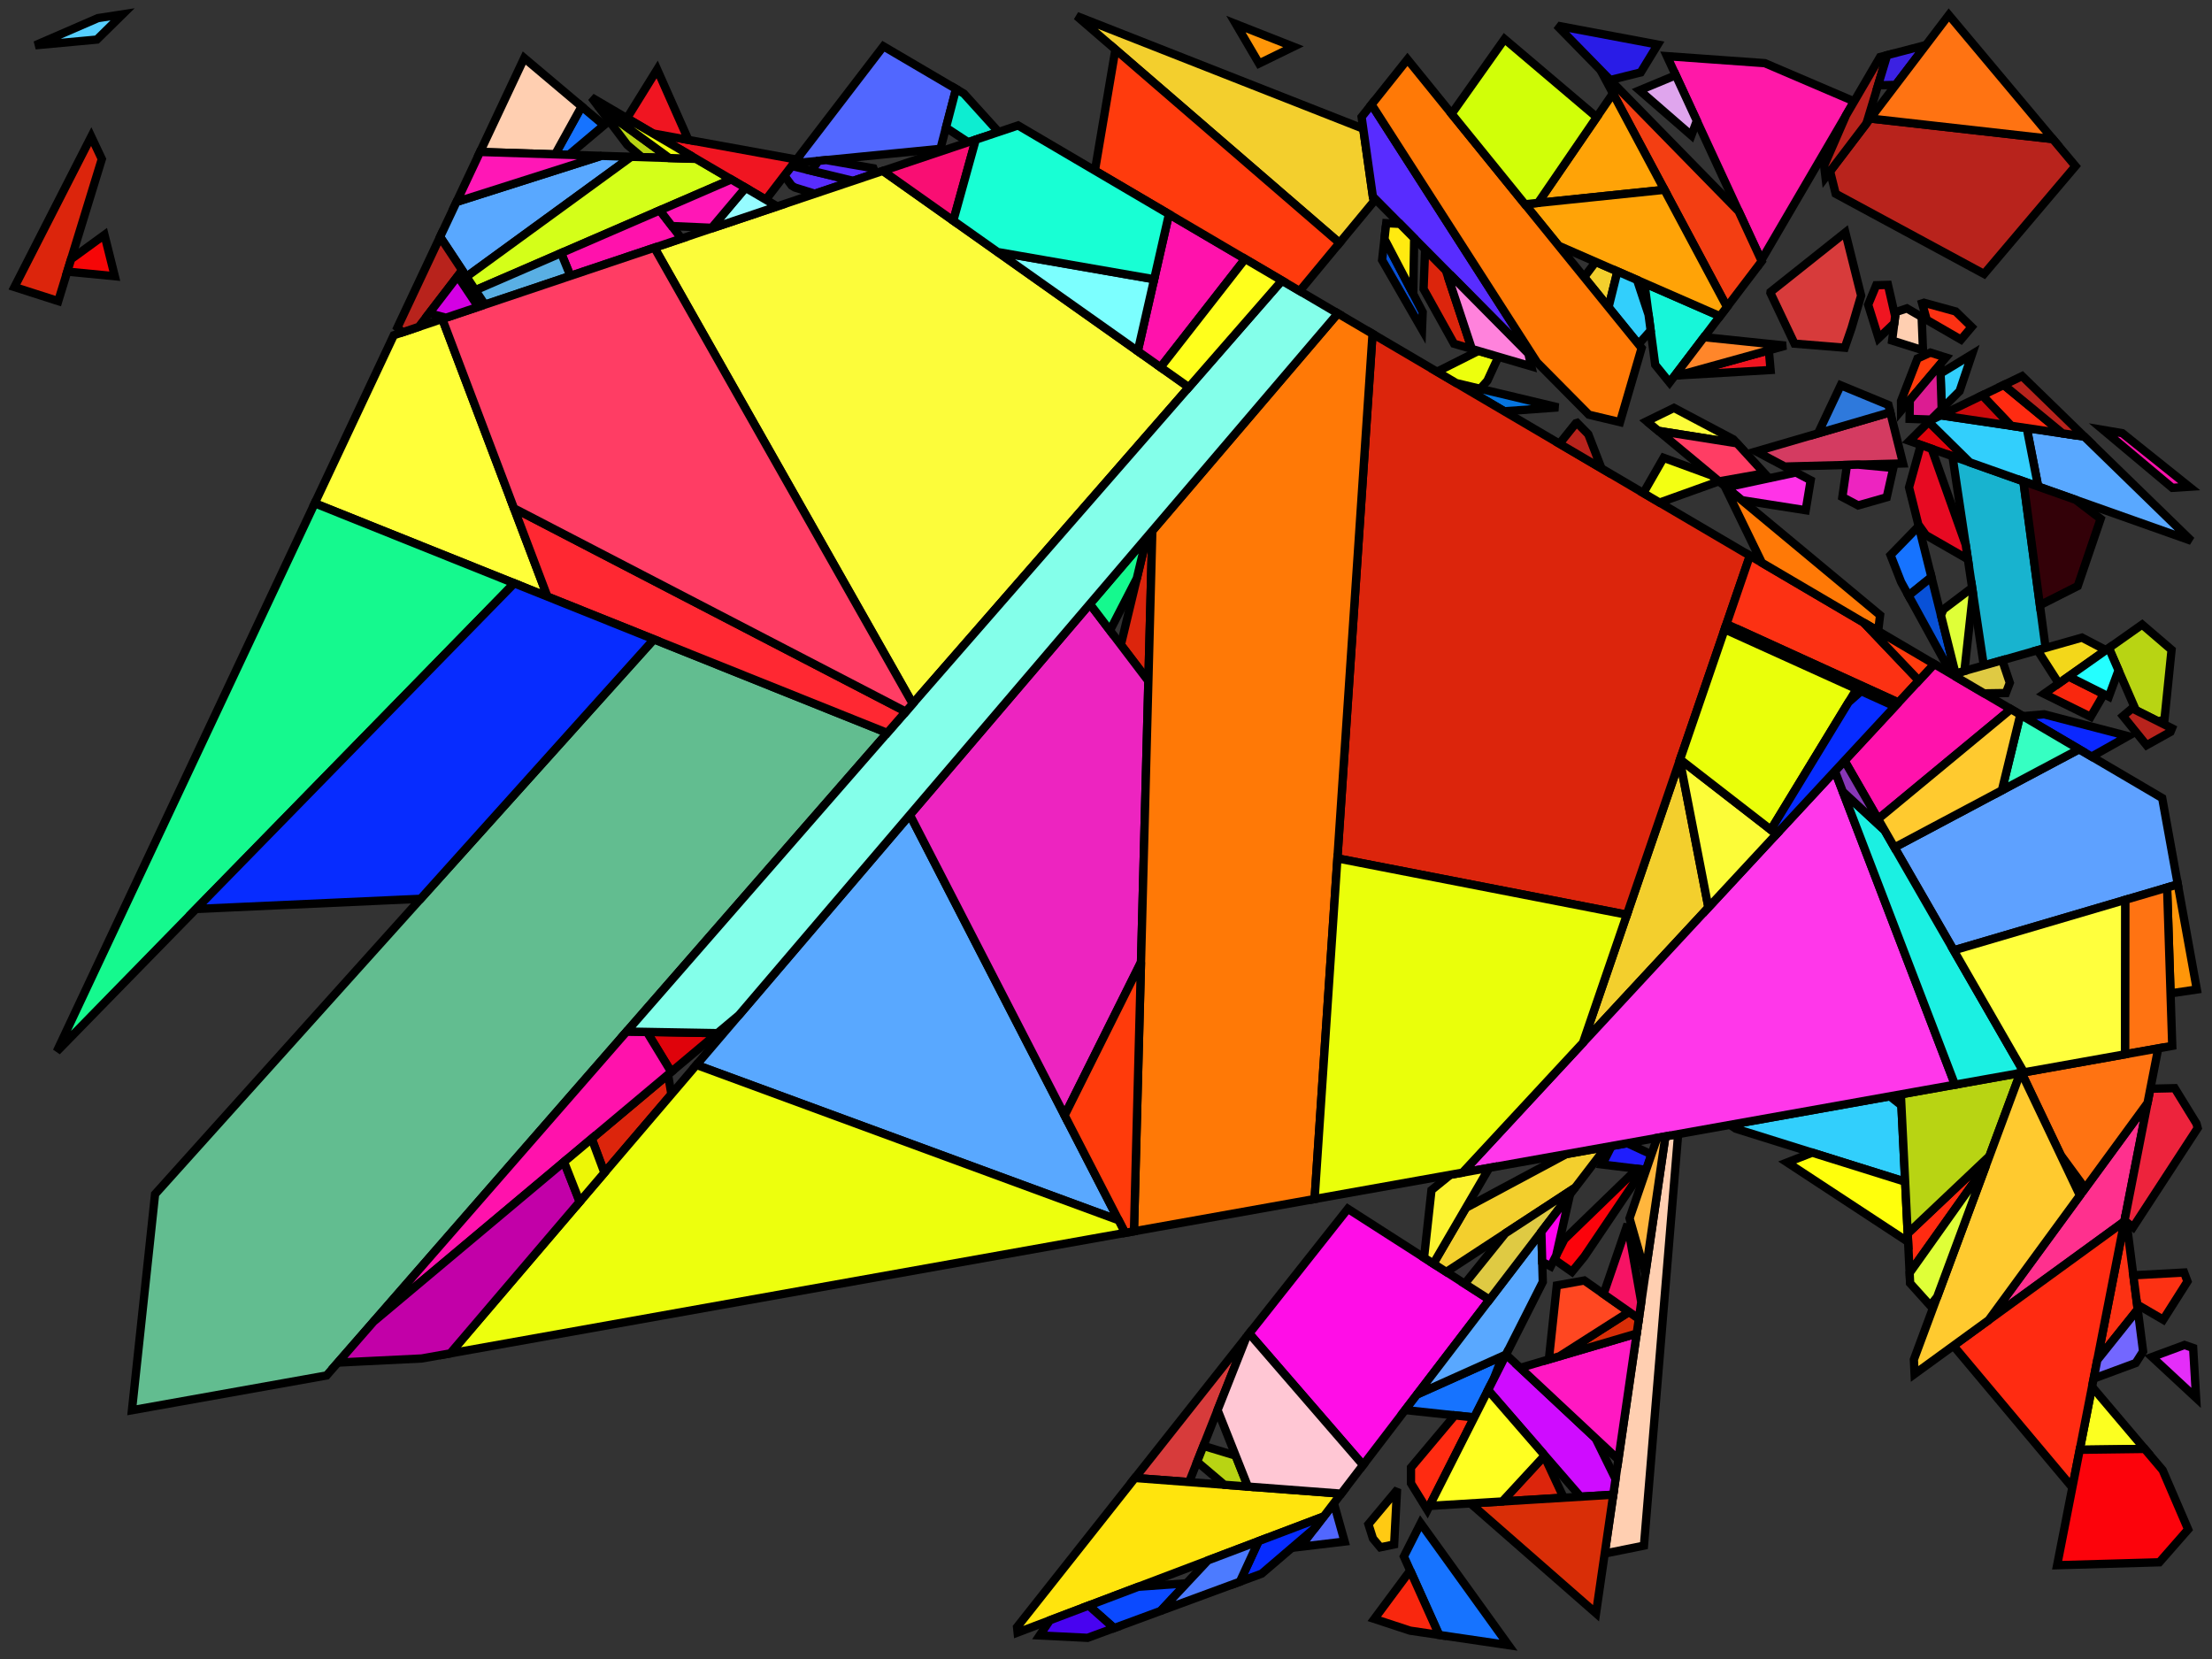 <?xml version="1.0" encoding="iso-8859-1" standalone="no"?>
<!DOCTYPE svg PUBLIC "-//W3C//DTD SVG 1.0//EN" "http://www.w3.org/TR/2001/REC-SVG-20010904/DTD/svg10.dtd">
<svg xmlns="http://www.w3.org/2000/svg" width="800" height="600">
<rect width="100%" height="100%" fill="#333333" stroke="none"/>
<path style="fill:rgb(0, 0, 0);fill-opacity:0.0;fill-rule:evenodd;stroke:rgb(0, 0, 0);stroke-width:0.0;" d="M 0, 600 L 800, 600 L 800, 0 L 0, 0 z "/>
<path style="fill:rgb(212, 59, 97);fill-opacity:1.0;fill-rule:evenodd;stroke:rgb(0, 0, 0);stroke-width:3.0;" d="M 688.266, 167.616 L 645.483, 168.737 L 635.148, 163.265 L 683.641, 149.101 z "/>
<path style="fill:rgb(31, 30, 252);fill-opacity:1.0;fill-rule:evenodd;stroke:rgb(0, 0, 0);stroke-width:3.0;" d="M 597.274, 417.505 L 595.352, 423.108 L 579.465, 421.153 L 582.85, 414.464 L 588.541, 413.448 z "/>
<path style="fill:rgb(255, 13, 231);fill-opacity:1.0;fill-rule:evenodd;stroke:rgb(0, 0, 0);stroke-width:3.0;" d="M 538.698, 470.04 L 492.98, 529.845 L 451.8, 482.275 L 487.465, 437.177 z "/>
<path style="fill:rgb(22, 115, 255);fill-opacity:1.0;fill-rule:evenodd;stroke:rgb(0, 0, 0);stroke-width:3.0;" d="M 545.558, 594.989 L 520.475, 591.295 L 507.733, 562.923 L 513.813, 550.906 z "/>
<path style="fill:rgb(22, 115, 255);fill-opacity:1.0;fill-rule:evenodd;stroke:rgb(0, 0, 0);stroke-width:3.0;" d="M 698.534, 208.722 L 690.252, 215.398 L 687.551, 210.472 L 683.741, 200.76 L 693.929, 190.286 z "/>
<path style="fill:rgb(22, 115, 255);fill-opacity:1.0;fill-rule:evenodd;stroke:rgb(0, 0, 0);stroke-width:3.0;" d="M 218.431, 45.301 L 205.739, 55.989 L 200.774, 55.83 L 210.361, 38.499 z "/>
<path style="fill:rgb(22, 115, 255);fill-opacity:1.0;fill-rule:evenodd;stroke:rgb(0, 0, 0);stroke-width:3.0;" d="M 540.278, 498.603 L 533.176, 512.639 L 508.179, 509.962 L 512.482, 504.333 L 543.419, 490.452 z "/>
<path style="fill:rgb(6, 117, 223);fill-opacity:1.0;fill-rule:evenodd;stroke:rgb(0, 0, 0);stroke-width:3.0;" d="M 563.553, 147.34 L 544.043, 148.747 L 529.381, 140.127 L 529.634, 139.247 z "/>
<path style="fill:rgb(223, 3, 11);fill-opacity:1.0;fill-rule:evenodd;stroke:rgb(0, 0, 0);stroke-width:3.0;" d="M 259.481, 373.65 L 242.765, 387.672 L 233.952, 373.203 z "/>
<path style="fill:rgb(223, 3, 11);fill-opacity:1.0;fill-rule:evenodd;stroke:rgb(0, 0, 0);stroke-width:3.0;" d="M 712.402, 167.208 L 690.581, 159.479 L 697.537, 152.563 z "/>
<path style="fill:rgb(81, 103, 255);fill-opacity:1.0;fill-rule:evenodd;stroke:rgb(0, 0, 0);stroke-width:3.0;" d="M 486.303, 557.522 L 470.378, 559.411 L 482.41, 543.671 z "/>
<path style="fill:rgb(81, 103, 255);fill-opacity:1.0;fill-rule:evenodd;stroke:rgb(0, 0, 0);stroke-width:3.0;" d="M 345.77, 32.182 L 340.122, 53.821 L 287.074, 59.049 L 319.499, 16.738 z "/>
<path style="fill:rgb(23, 246, 217);fill-opacity:1.0;fill-rule:evenodd;stroke:rgb(0, 0, 0);stroke-width:3.0;" d="M 622.044, 114.355 L 603.822, 138.333 L 598.626, 131.928 L 594.721, 102.416 z "/>
<path style="fill:rgb(249, 39, 14);fill-opacity:1.0;fill-rule:evenodd;stroke:rgb(0, 0, 0);stroke-width:3.0;" d="M 520.475, 591.295 L 509.981, 589.749 L 497.042, 585.496 L 509.126, 569.218 L 510.489, 569.06 z "/>
<path style="fill:rgb(249, 39, 14);fill-opacity:1.0;fill-rule:evenodd;stroke:rgb(0, 0, 0);stroke-width:3.0;" d="M 760.181, 250.694 L 760.052, 252.471 L 756.114, 259.234 L 739.254, 250.923 L 748.139, 244.651 z "/>
<path style="fill:rgb(89, 168, 255);fill-opacity:1.0;fill-rule:evenodd;stroke:rgb(0, 0, 0);stroke-width:3.0;" d="M 753.803, 157.898 L 792.54, 195.594 L 737.137, 175.97 L 732.998, 154.814 z "/>
<path style="fill:rgb(89, 168, 255);fill-opacity:1.0;fill-rule:evenodd;stroke:rgb(0, 0, 0);stroke-width:3.0;" d="M 404.563, 441.322 L 251.881, 385.139 L 329.067, 294.705 z "/>
<path style="fill:rgb(89, 168, 255);fill-opacity:1.0;fill-rule:evenodd;stroke:rgb(0, 0, 0);stroke-width:3.0;" d="M 228.281, 56.712 L 168.707, 100.089 L 159.163, 85.665 L 165.11, 73.026 L 217.472, 56.365 z "/>
<path style="fill:rgb(89, 168, 255);fill-opacity:1.0;fill-rule:evenodd;stroke:rgb(0, 0, 0);stroke-width:3.0;" d="M 557.97, 463.637 L 544.69, 489.882 L 512.482, 504.333 L 557.455, 445.504 z "/>
<path style="fill:rgb(243, 207, 45);fill-opacity:1.0;fill-rule:evenodd;stroke:rgb(0, 0, 0);stroke-width:3.0;" d="M 569.645, 429.557 L 523.073, 460.018 L 518.399, 457.019 L 530.174, 436.829 L 566.473, 417.388 L 580.92, 414.809 z "/>
<path style="fill:rgb(243, 207, 45);fill-opacity:1.0;fill-rule:evenodd;stroke:rgb(0, 0, 0);stroke-width:3.0;" d="M 617.871, 328.205 L 572.508, 377.115 L 607.536, 274.917 z "/>
<path style="fill:rgb(243, 207, 45);fill-opacity:1.0;fill-rule:evenodd;stroke:rgb(0, 0, 0);stroke-width:3.0;" d="M 584.966, 98.154 L 581.756, 111.131 L 572.922, 100.241 L 577.092, 94.714 z "/>
<path style="fill:rgb(243, 207, 45);fill-opacity:1.0;fill-rule:evenodd;stroke:rgb(0, 0, 0);stroke-width:3.0;" d="M 493.043, 46.557 L 496.781, 72.961 L 484.441, 87.863 L 389.379, 5.784 z "/>
<path style="fill:rgb(220, 37, 12);fill-opacity:1.0;fill-rule:evenodd;stroke:rgb(0, 0, 0);stroke-width:3.0;" d="M 242.815, 395.761 L 218.592, 424.141 L 213.993, 411.807 L 241.605, 388.645 z "/>
<path style="fill:rgb(220, 37, 12);fill-opacity:1.0;fill-rule:evenodd;stroke:rgb(0, 0, 0);stroke-width:3.0;" d="M 415.327, 246.299 L 405.378, 233.201 L 414.701, 194.374 L 416.752, 191.971 z "/>
<path style="fill:rgb(220, 37, 12);fill-opacity:1.0;fill-rule:evenodd;stroke:rgb(0, 0, 0);stroke-width:3.0;" d="M 565.527, 541.671 L 543.328, 543.025 L 558.498, 526.59 z "/>
<path style="fill:rgb(220, 37, 12);fill-opacity:1.0;fill-rule:evenodd;stroke:rgb(0, 0, 0);stroke-width:3.0;" d="M 522.89, 97.718 L 532.315, 126.204 L 525.862, 124.311 L 514.855, 104.532 L 515.413, 90.168 z "/>
<path style="fill:rgb(220, 37, 12);fill-opacity:1.0;fill-rule:evenodd;stroke:rgb(0, 0, 0);stroke-width:3.0;" d="M 632.879, 200.973 L 588.375, 330.823 L 483.689, 310.443 L 496.393, 120.734 z "/>
<path style="fill:rgb(220, 37, 12);fill-opacity:1.0;fill-rule:evenodd;stroke:rgb(0, 0, 0);stroke-width:3.0;" d="M 36.829, 57.516 L 21.063, 108.898 L 5.221, 103.815 L 32.997, 49.4 z "/>
<path style="fill:rgb(94, 161, 255);fill-opacity:1.0;fill-rule:evenodd;stroke:rgb(0, 0, 0);stroke-width:3.0;" d="M 781.985, 288.633 L 787.636, 319.859 L 706.586, 343.71 L 685.154, 306.49 L 751.951, 270.976 z "/>
<path style="fill:rgb(255, 207, 177);fill-opacity:1.0;fill-rule:evenodd;stroke:rgb(0, 0, 0);stroke-width:3.0;" d="M 594.559, 558.997 L 580.363, 561.862 L 602.3, 410.991 L 606.928, 410.164 z "/>
<path style="fill:rgb(255, 207, 177);fill-opacity:1.0;fill-rule:evenodd;stroke:rgb(0, 0, 0);stroke-width:3.0;" d="M 694.985, 114.614 L 695.476, 126.682 L 684.315, 123.166 L 685.6, 112.872 L 689.656, 111.535 z "/>
<path style="fill:rgb(255, 207, 177);fill-opacity:1.0;fill-rule:evenodd;stroke:rgb(0, 0, 0);stroke-width:3.0;" d="M 210.361, 38.499 L 200.774, 55.83 L 173.61, 54.959 L 189.592, 20.991 z "/>
<path style="fill:rgb(255, 24, 168);fill-opacity:1.0;fill-rule:evenodd;stroke:rgb(0, 0, 0);stroke-width:3.0;" d="M 638.268, 22.842 L 670.579, 36.667 L 637.001, 94.137 L 602.87, 20.308 z "/>
<path style="fill:rgb(24, 179, 207);fill-opacity:1.0;fill-rule:evenodd;stroke:rgb(0, 0, 0);stroke-width:3.0;" d="M 731.792, 174.076 L 739.817, 234.332 L 717.468, 240.679 L 706.13, 164.987 z "/>
<path style="fill:rgb(223, 165, 237);fill-opacity:1.0;fill-rule:evenodd;stroke:rgb(0, 0, 0);stroke-width:3.0;" d="M 613.682, 43.695 L 611.714, 48.964 L 592.953, 32.66 L 606.062, 27.213 z "/>
<path style="fill:rgb(243, 62, 18);fill-opacity:1.0;fill-rule:evenodd;stroke:rgb(0, 0, 0);stroke-width:3.0;" d="M 628.807, 76.412 L 637.155, 94.47 L 624.586, 111.01 L 578.832, 25.326 z "/>
<path style="fill:rgb(207, 12, 255);fill-opacity:1.0;fill-rule:evenodd;stroke:rgb(0, 0, 0);stroke-width:3.0;" d="M 577.05, 520.178 L 584.285, 534.892 L 583.458, 540.576 L 571.617, 541.299 L 538.177, 502.755 L 544.678, 489.906 z "/>
<path style="fill:rgb(13, 237, 209);fill-opacity:1.0;fill-rule:evenodd;stroke:rgb(0, 0, 0);stroke-width:3.0;" d="M 348.585, 33.837 L 361.16, 47.733 L 350.145, 51.435 L 342.121, 46.164 L 345.77, 32.182 z "/>
<path style="fill:rgb(243, 215, 26);fill-opacity:1.0;fill-rule:evenodd;stroke:rgb(0, 0, 0);stroke-width:3.0;" d="M 761.632, 235.128 L 744.587, 247.159 L 736.888, 235.164 L 752.962, 230.599 z "/>
<path style="fill:rgb(215, 59, 59);fill-opacity:1.0;fill-rule:evenodd;stroke:rgb(0, 0, 0);stroke-width:3.0;" d="M 673.102, 106.911 L 669.64, 118.651 L 667.188, 125.755 L 649.009, 124.285 L 640.291, 105.93 L 640.338, 105.588 L 667.395, 84.067 z "/>
<path style="fill:rgb(215, 59, 59);fill-opacity:1.0;fill-rule:evenodd;stroke:rgb(0, 0, 0);stroke-width:3.0;" d="M 430.056, 536.02 L 410.472, 534.532 L 450.798, 483.542 z "/>
<path style="fill:rgb(255, 24, 194);fill-opacity:1.0;fill-rule:evenodd;stroke:rgb(0, 0, 0);stroke-width:3.0;" d="M 585.302, 527.895 L 549.803, 494.699 L 591.933, 482.29 z "/>
<path style="fill:rgb(255, 163, 7);fill-opacity:1.0;fill-rule:evenodd;stroke:rgb(0, 0, 0);stroke-width:3.0;" d="M 601.964, 68.645 L 556.24, 73.388 L 583.356, 33.797 z "/>
<path style="fill:rgb(255, 163, 7);fill-opacity:1.0;fill-rule:evenodd;stroke:rgb(0, 0, 0);stroke-width:3.0;" d="M 624.586, 111.01 L 622.044, 114.355 L 563.689, 88.858 L 551.536, 73.876 L 601.964, 68.645 z "/>
<path style="fill:rgb(255, 48, 142);fill-opacity:1.0;fill-rule:evenodd;stroke:rgb(0, 0, 0);stroke-width:3.0;" d="M 768.311, 441.744 L 719.238, 477.426 L 776.689, 398.913 z "/>
<path style="fill:rgb(243, 255, 18);fill-opacity:1.0;fill-rule:evenodd;stroke:rgb(0, 0, 0);stroke-width:3.0;" d="M 619.24, 172.015 L 619.963, 172.617 L 620.138, 174.618 L 600.212, 181.769 L 594.339, 178.315 L 601.656, 165.569 z "/>
<path style="fill:rgb(255, 51, 231);fill-opacity:1.0;fill-rule:evenodd;stroke:rgb(0, 0, 0);stroke-width:3.0;" d="M 654.856, 173.699 L 653.055, 184.527 L 629.91, 180.885 L 624.357, 176.269 L 649.535, 170.882 z "/>
<path style="fill:rgb(255, 228, 13);fill-opacity:1.0;fill-rule:evenodd;stroke:rgb(0, 0, 0);stroke-width:3.0;" d="M 485.063, 540.201 L 478.754, 548.453 L 368.037, 590.418 L 367.83, 588.452 L 410.472, 534.532 z "/>
<path style="fill:rgb(50, 207, 252);fill-opacity:1.0;fill-rule:evenodd;stroke:rgb(0, 0, 0);stroke-width:3.0;" d="M 732.998, 154.814 L 737.137, 175.97 L 712.402, 167.208 L 697.537, 152.563 L 697.964, 152.138 L 701.949, 150.213 z "/>
<path style="fill:rgb(50, 207, 252);fill-opacity:1.0;fill-rule:evenodd;stroke:rgb(0, 0, 0);stroke-width:3.0;" d="M 708.717, 141.447 L 702.236, 147.891 L 701.833, 135.071 L 713.206, 128.138 z "/>
<path style="fill:rgb(50, 207, 252);fill-opacity:1.0;fill-rule:evenodd;stroke:rgb(0, 0, 0);stroke-width:3.0;" d="M 592.065, 101.256 L 596.227, 113.8 L 596.987, 119.545 L 592.586, 124.482 L 581.756, 111.131 L 584.966, 98.154 z "/>
<path style="fill:rgb(50, 207, 252);fill-opacity:1.0;fill-rule:evenodd;stroke:rgb(0, 0, 0);stroke-width:3.0;" d="M 687.669, 399.78 L 689.024, 427.387 L 627.806, 408.224 L 625.666, 406.818 L 683.505, 396.489 z "/>
<path style="fill:rgb(252, 49, 19);fill-opacity:1.0;fill-rule:evenodd;stroke:rgb(0, 0, 0);stroke-width:3.0;" d="M 674.013, 225.156 L 693.985, 246.139 L 686.612, 254.089 L 624.403, 225.702 L 632.879, 200.973 z "/>
<path style="fill:rgb(252, 49, 19);fill-opacity:1.0;fill-rule:evenodd;stroke:rgb(0, 0, 0);stroke-width:3.0;" d="M 769.079, 442.007 L 773.134, 473.578 L 758.504, 491.882 L 768.368, 441.455 z "/>
<path style="fill:rgb(252, 49, 19);fill-opacity:1.0;fill-rule:evenodd;stroke:rgb(0, 0, 0);stroke-width:3.0;" d="M 707.296, 112.639 L 713.064, 118.252 L 709.206, 122.827 L 696.833, 115.681 L 695.166, 109.72 L 695.842, 109.497 z "/>
<path style="fill:rgb(252, 49, 19);fill-opacity:1.0;fill-rule:evenodd;stroke:rgb(0, 0, 0);stroke-width:3.0;" d="M 791.133, 463.45 L 782.351, 477.291 L 772.904, 471.785 L 771.548, 461.229 L 789.921, 460.228 z "/>
<path style="fill:rgb(237, 36, 192);fill-opacity:1.0;fill-rule:evenodd;stroke:rgb(0, 0, 0);stroke-width:3.0;" d="M 415.327, 246.299 L 412.66, 347.993 L 385.035, 403.397 L 329.067, 294.705 L 394.163, 218.437 z "/>
<path style="fill:rgb(237, 36, 192);fill-opacity:1.0;fill-rule:evenodd;stroke:rgb(0, 0, 0);stroke-width:3.0;" d="M 684.75, 169.235 L 682.356, 179.851 L 672.027, 182.791 L 666.312, 179.765 L 667.998, 168.147 L 672.045, 168.041 z "/>
<path style="fill:rgb(252, 255, 32);fill-opacity:1.0;fill-rule:evenodd;stroke:rgb(0, 0, 0);stroke-width:3.0;" d="M 775.66, 524.028 L 752.157, 524.334 L 756.615, 501.541 z "/>
<path style="fill:rgb(255, 255, 57);fill-opacity:1.0;fill-rule:evenodd;stroke:rgb(0, 0, 0);stroke-width:3.0;" d="M 197.993, 215.776 L 113.828, 182.018 L 142.42, 121.249 L 159.953, 115.356 z "/>
<path style="fill:rgb(255, 43, 17);fill-opacity:1.0;fill-rule:evenodd;stroke:rgb(0, 0, 0);stroke-width:3.0;" d="M 533.176, 512.639 L 516.243, 546.103 L 510.299, 536.456 L 510.297, 530.761 L 526.147, 511.886 z "/>
<path style="fill:rgb(255, 43, 17);fill-opacity:1.0;fill-rule:evenodd;stroke:rgb(0, 0, 0);stroke-width:3.0;" d="M 718.279, 421.433 L 690.642, 460.346 L 689.942, 446.093 L 719.518, 418.099 z "/>
<path style="fill:rgb(255, 43, 17);fill-opacity:1.0;fill-rule:evenodd;stroke:rgb(0, 0, 0);stroke-width:3.0;" d="M 745.937, 156.732 L 727.33, 153.974 L 716.901, 142.99 L 724.693, 139.226 z "/>
<path style="fill:rgb(255, 43, 17);fill-opacity:1.0;fill-rule:evenodd;stroke:rgb(0, 0, 0);stroke-width:3.0;" d="M 749.491, 537.963 L 706.481, 486.703 L 768.311, 441.744 z "/>
<path style="fill:rgb(237, 35, 60);fill-opacity:1.0;fill-rule:evenodd;stroke:rgb(0, 0, 0);stroke-width:3.0;" d="M 794.393, 406.357 L 794.829, 407.978 L 771.451, 443.848 L 768.368, 441.455 L 777.698, 393.753 L 786.514, 393.552 z "/>
<path style="fill:rgb(11, 40, 255);fill-opacity:1.0;fill-rule:evenodd;stroke:rgb(0, 0, 0);stroke-width:3.0;" d="M 769.627, 266.219 L 756.46, 273.627 L 731.575, 258.997 L 739.311, 258.344 z "/>
<path style="fill:rgb(204, 10, 12);fill-opacity:1.0;fill-rule:evenodd;stroke:rgb(0, 0, 0);stroke-width:3.0;" d="M 628.166, 227.419 L 686.612, 254.089 L 685.319, 255.483 L 623.751, 227.604 L 623.917, 227.12 z "/>
<path style="fill:rgb(204, 10, 12);fill-opacity:1.0;fill-rule:evenodd;stroke:rgb(0, 0, 0);stroke-width:3.0;" d="M 727.33, 153.974 L 701.949, 150.213 L 716.901, 142.99 z "/>
<path style="fill:rgb(98, 189, 144);fill-opacity:1.0;fill-rule:evenodd;stroke:rgb(0, 0, 0);stroke-width:3.0;" d="M 320.888, 265.068 L 118.117, 497.455 L 47.721, 510.026 L 56.081, 431.887 L 236.492, 231.217 z "/>
<path style="fill:rgb(255, 255, 12);fill-opacity:1.0;fill-rule:evenodd;stroke:rgb(0, 0, 0);stroke-width:3.0;" d="M 689.024, 427.387 L 690.092, 449.142 L 646.358, 420.411 L 655.428, 416.87 z "/>
<path style="fill:rgb(184, 212, 19);fill-opacity:1.0;fill-rule:evenodd;stroke:rgb(0, 0, 0);stroke-width:3.0;" d="M 719.518, 418.099 L 689.942, 446.093 L 687.472, 395.781 L 730.673, 388.066 z "/>
<path style="fill:rgb(184, 212, 19);fill-opacity:1.0;fill-rule:evenodd;stroke:rgb(0, 0, 0);stroke-width:3.0;" d="M 242.057, 57.154 L 232.112, 56.835 L 226.872, 52.418 L 216.32, 38.418 z "/>
<path style="fill:rgb(184, 212, 19);fill-opacity:1.0;fill-rule:evenodd;stroke:rgb(0, 0, 0);stroke-width:3.0;" d="M 446.888, 526.452 L 451.328, 537.637 L 442.772, 536.987 L 432.962, 528.67 L 435.234, 522.92 z "/>
<path style="fill:rgb(184, 212, 19);fill-opacity:1.0;fill-rule:evenodd;stroke:rgb(0, 0, 0);stroke-width:3.0;" d="M 785.378, 235.01 L 782.804, 260.234 L 780.554, 260.916 L 772.465, 256.857 L 762.692, 234.379 L 774.733, 225.88 z "/>
<path style="fill:rgb(8, 81, 215);fill-opacity:1.0;fill-rule:evenodd;stroke:rgb(0, 0, 0);stroke-width:3.0;" d="M 514.531, 112.852 L 514.288, 119.099 L 499.859, 94.065 L 500.708, 86.441 z "/>
<path style="fill:rgb(8, 81, 215);fill-opacity:1.0;fill-rule:evenodd;stroke:rgb(0, 0, 0);stroke-width:3.0;" d="M 707.567, 244.882 L 705.877, 243.889 L 690.252, 215.398 L 698.534, 208.722 z "/>
<path style="fill:rgb(255, 55, 234);fill-opacity:1.0;fill-rule:evenodd;stroke:rgb(0, 0, 0);stroke-width:3.0;" d="M 707.045, 392.285 L 528.94, 424.091 L 663.62, 278.879 z "/>
<path style="fill:rgb(252, 3, 11);fill-opacity:1.0;fill-rule:evenodd;stroke:rgb(0, 0, 0);stroke-width:3.0;" d="M 594.243, 422.971 L 572.992, 454.463 L 568.508, 459.967 L 562.1, 455.473 L 565.783, 448.195 L 592.091, 422.707 z "/>
<path style="fill:rgb(252, 3, 11);fill-opacity:1.0;fill-rule:evenodd;stroke:rgb(0, 0, 0);stroke-width:3.0;" d="M 782.154, 531.696 L 791.379, 553.133 L 780.957, 565.024 L 743.991, 566.081 L 752.157, 524.334 L 775.66, 524.028 z "/>
<path style="fill:rgb(255, 182, 61);fill-opacity:1.0;fill-rule:evenodd;stroke:rgb(0, 0, 0);stroke-width:3.0;" d="M 595.073, 460.694 L 589.347, 440.612 L 599.327, 411.521 L 602.3, 410.991 z "/>
<path style="fill:rgb(88, 44, 255);fill-opacity:1.0;fill-rule:evenodd;stroke:rgb(0, 0, 0);stroke-width:3.0;" d="M 308.586, 65.403 L 294.709, 70.066 L 287.453, 67.81 L 286.324, 67.108 L 283.657, 63.508 L 286.32, 60.034 z "/>
<path style="fill:rgb(88, 44, 255);fill-opacity:1.0;fill-rule:evenodd;stroke:rgb(0, 0, 0);stroke-width:3.0;" d="M 555.866, 131.019 L 496.515, 71.085 L 492.441, 42.301 L 496.031, 37.795 z "/>
<path style="fill:rgb(88, 44, 255);fill-opacity:1.0;fill-rule:evenodd;stroke:rgb(0, 0, 0);stroke-width:3.0;" d="M 315.892, 60.865 L 316.659, 62.689 L 308.586, 65.403 L 293.496, 61.764 L 295.989, 58.171 L 298.83, 57.891 z "/>
<path style="fill:rgb(86, 207, 255);fill-opacity:1.0;fill-rule:evenodd;stroke:rgb(0, 0, 0);stroke-width:3.0;" d="M 35.047, 14.31 L 12.765, 16.375 L 35.425, 6.549 L 44.332, 5.177 z "/>
<path style="fill:rgb(212, 255, 25);fill-opacity:1.0;fill-rule:evenodd;stroke:rgb(0, 0, 0);stroke-width:3.0;" d="M 251.817, 57.467 L 264.474, 64.891 L 171.931, 104.962 L 168.707, 100.089 L 228.281, 56.712 z "/>
<path style="fill:rgb(255, 199, 212);fill-opacity:1.0;fill-rule:evenodd;stroke:rgb(0, 0, 0);stroke-width:3.0;" d="M 492.98, 529.845 L 485.063, 540.201 L 451.328, 537.637 L 440.349, 509.978 L 450.798, 483.542 L 451.8, 482.275 z "/>
<path style="fill:rgb(21, 249, 142);fill-opacity:1.0;fill-rule:evenodd;stroke:rgb(0, 0, 0);stroke-width:3.0;" d="M 411.143, 209.191 L 401.438, 228.015 L 394.163, 218.437 L 414.701, 194.374 z "/>
<path style="fill:rgb(21, 249, 142);fill-opacity:1.0;fill-rule:evenodd;stroke:rgb(0, 0, 0);stroke-width:3.0;" d="M 185.983, 210.959 L 20.555, 380.259 L 113.828, 182.018 z "/>
<path style="fill:rgb(252, 252, 56);fill-opacity:1.0;fill-rule:evenodd;stroke:rgb(0, 0, 0);stroke-width:3.0;" d="M 642.483, 301.669 L 617.871, 328.205 L 607.536, 274.917 L 607.628, 274.647 z "/>
<path style="fill:rgb(252, 252, 58);fill-opacity:1.0;fill-rule:evenodd;stroke:rgb(0, 0, 0);stroke-width:3.0;" d="M 626.887, 158.891 L 628.21, 160.334 L 599.764, 155.828 L 595.572, 152.343 L 605.415, 147.522 z "/>
<path style="fill:rgb(252, 252, 58);fill-opacity:1.0;fill-rule:evenodd;stroke:rgb(0, 0, 0);stroke-width:3.0;" d="M 429.964, 140.061 L 330.103, 254.507 L 236.66, 89.576 L 319.305, 61.8 z "/>
<path style="fill:rgb(255, 18, 172);fill-opacity:1.0;fill-rule:evenodd;stroke:rgb(0, 0, 0);stroke-width:3.0;" d="M 246.476, 86.277 L 206.295, 99.781 L 202.938, 91.536 L 238.625, 76.084 z "/>
<path style="fill:rgb(255, 18, 172);fill-opacity:1.0;fill-rule:evenodd;stroke:rgb(0, 0, 0);stroke-width:3.0;" d="M 233.952, 373.203 L 242.765, 387.672 L 135.117, 477.972 L 226.646, 373.075 z "/>
<path style="fill:rgb(255, 18, 172);fill-opacity:1.0;fill-rule:evenodd;stroke:rgb(0, 0, 0);stroke-width:3.0;" d="M 450.312, 93.643 L 419.732, 132.824 L 411.491, 126.996 L 422.775, 77.453 z "/>
<path style="fill:rgb(255, 18, 172);fill-opacity:1.0;fill-rule:evenodd;stroke:rgb(0, 0, 0);stroke-width:3.0;" d="M 767.567, 156.667 L 791.777, 176.046 L 785.651, 176.436 L 760.664, 155.492 z "/>
<path style="fill:rgb(255, 18, 172);fill-opacity:1.0;fill-rule:evenodd;stroke:rgb(0, 0, 0);stroke-width:3.0;" d="M 727.275, 256.469 L 679.237, 296.215 L 667.096, 275.131 L 699.532, 240.159 z "/>
<path style="fill:rgb(41, 28, 231);fill-opacity:1.0;fill-rule:evenodd;stroke:rgb(0, 0, 0);stroke-width:3.0;" d="M 599.545, 16.12 L 593.391, 26.192 L 582.366, 28.938 L 563.871, 10.032 L 564.292, 9.487 z "/>
<path style="fill:rgb(255, 121, 6);fill-opacity:1.0;fill-rule:evenodd;stroke:rgb(0, 0, 0);stroke-width:3.0;" d="M 496.393, 120.734 L 475.439, 433.645 L 410.107, 445.312 L 416.752, 191.971 L 483.849, 113.359 z "/>
<path style="fill:rgb(255, 121, 6);fill-opacity:1.0;fill-rule:evenodd;stroke:rgb(0, 0, 0);stroke-width:3.0;" d="M 593.714, 125.873 L 585.898, 152.672 L 574.651, 149.988 L 555.866, 131.019 L 496.031, 37.795 L 509.032, 21.477 z "/>
<path style="fill:rgb(255, 121, 6);fill-opacity:1.0;fill-rule:evenodd;stroke:rgb(0, 0, 0);stroke-width:3.0;" d="M 679.96, 222.486 L 679.258, 228.239 L 637.214, 203.522 L 624.454, 177.272 L 625.068, 176.86 z "/>
<path style="fill:rgb(255, 59, 11);fill-opacity:1.0;fill-rule:evenodd;stroke:rgb(0, 0, 0);stroke-width:3.0;" d="M 410.107, 445.312 L 406.911, 445.883 L 385.035, 403.397 L 412.66, 347.993 z "/>
<path style="fill:rgb(255, 59, 11);fill-opacity:1.0;fill-rule:evenodd;stroke:rgb(0, 0, 0);stroke-width:3.0;" d="M 703.755, 129.29 L 687.555, 148.498 L 687.527, 145.045 L 693.491, 129.649 L 698.146, 127.523 z "/>
<path style="fill:rgb(223, 202, 67);fill-opacity:1.0;fill-rule:evenodd;stroke:rgb(0, 0, 0);stroke-width:3.0;" d="M 538.698, 470.04 L 529.73, 464.288 L 544.399, 446.069 L 569.645, 429.557 z "/>
<path style="fill:rgb(223, 202, 67);fill-opacity:1.0;fill-rule:evenodd;stroke:rgb(0, 0, 0);stroke-width:3.0;" d="M 726.88, 246.943 L 725.465, 250.643 L 717.577, 250.767 L 707.567, 244.882 L 707.242, 243.583 L 724.133, 238.786 z "/>
<path style="fill:rgb(255, 150, 9);fill-opacity:1.0;fill-rule:evenodd;stroke:rgb(0, 0, 0);stroke-width:3.0;" d="M 467.792, 16.894 L 455.357, 22.963 L 446.994, 8.697 z "/>
<path style="fill:rgb(255, 150, 9);fill-opacity:1.0;fill-rule:evenodd;stroke:rgb(0, 0, 0);stroke-width:3.0;" d="M 794.514, 357.865 L 785.004, 359.263 L 783.76, 321 L 787.636, 319.859 z "/>
<path style="fill:rgb(27, 240, 226);fill-opacity:1.0;fill-rule:evenodd;stroke:rgb(0, 0, 0);stroke-width:3.0;" d="M 681.591, 300.303 L 731.992, 387.83 L 707.045, 392.285 L 666.456, 286.286 z "/>
<path style="fill:rgb(136, 55, 182);fill-opacity:1.0;fill-rule:evenodd;stroke:rgb(0, 0, 0);stroke-width:3.0;" d="M 681.591, 300.303 L 666.456, 286.286 L 663.62, 278.879 L 667.096, 275.131 z "/>
<path style="fill:rgb(240, 21, 33);fill-opacity:1.0;fill-rule:evenodd;stroke:rgb(0, 0, 0);stroke-width:3.0;" d="M 288.102, 57.708 L 276.977, 72.226 L 236.135, 48.267 z "/>
<path style="fill:rgb(240, 21, 33);fill-opacity:1.0;fill-rule:evenodd;stroke:rgb(0, 0, 0);stroke-width:3.0;" d="M 640.359, 133.818 L 606.988, 135.765 L 639.725, 126.696 z "/>
<path style="fill:rgb(240, 21, 33);fill-opacity:1.0;fill-rule:evenodd;stroke:rgb(0, 0, 0);stroke-width:3.0;" d="M 248.971, 50.599 L 236.135, 48.267 L 226.743, 42.758 L 237.675, 25.124 z "/>
<path style="fill:rgb(240, 21, 33);fill-opacity:1.0;fill-rule:evenodd;stroke:rgb(0, 0, 0);stroke-width:3.0;" d="M 685.412, 114.378 L 685.095, 116.917 L 679.423, 122.316 L 675.644, 110.203 L 678.56, 103.152 L 682.81, 103.03 z "/>
<path style="fill:rgb(184, 35, 28);fill-opacity:1.0;fill-rule:evenodd;stroke:rgb(0, 0, 0);stroke-width:3.0;" d="M 742.432, 50.301 L 750.621, 60.07 L 717.567, 99.076 L 663.9, 70.075 L 661.87, 61.948 L 676.372, 42.865 z "/>
<path style="fill:rgb(184, 35, 28);fill-opacity:1.0;fill-rule:evenodd;stroke:rgb(0, 0, 0);stroke-width:3.0;" d="M 167.157, 97.747 L 151.457, 118.212 L 145.626, 120.171 L 143.722, 118.481 L 159.163, 85.665 z "/>
<path style="fill:rgb(184, 35, 28);fill-opacity:1.0;fill-rule:evenodd;stroke:rgb(0, 0, 0);stroke-width:3.0;" d="M 785.516, 263.406 L 784.993, 264.694 L 776.343, 269.517 L 767.815, 258.977 L 771.12, 256.183 z "/>
<path style="fill:rgb(184, 35, 28);fill-opacity:1.0;fill-rule:evenodd;stroke:rgb(0, 0, 0);stroke-width:3.0;" d="M 753.803, 157.898 L 745.937, 156.732 L 724.693, 139.226 L 731.325, 136.022 z "/>
<path style="fill:rgb(184, 35, 28);fill-opacity:1.0;fill-rule:evenodd;stroke:rgb(0, 0, 0);stroke-width:3.0;" d="M 675.042, 44.615 L 660.219, 64.121 L 659.709, 59.922 L 667.649, 41.681 L 679.954, 20.622 L 682.514, 19.951 z "/>
<path style="fill:rgb(184, 35, 28);fill-opacity:1.0;fill-rule:evenodd;stroke:rgb(0, 0, 0);stroke-width:3.0;" d="M 574.425, 157.054 L 579.209, 169.421 L 563.997, 160.478 L 569.93, 153.077 L 570.379, 152.938 z "/>
<path style="fill:rgb(209, 255, 8);fill-opacity:1.0;fill-rule:evenodd;stroke:rgb(0, 0, 0);stroke-width:3.0;" d="M 577.472, 42.388 L 556.24, 73.388 L 551.536, 73.876 L 524.996, 41.158 L 544.136, 14.126 z "/>
<path style="fill:rgb(132, 255, 234);fill-opacity:1.0;fill-rule:evenodd;stroke:rgb(0, 0, 0);stroke-width:3.0;" d="M 483.849, 113.359 L 267.248, 367.135 L 259.481, 373.65 L 226.646, 373.075 L 463.633, 101.474 z "/>
<path style="fill:rgb(255, 202, 19);fill-opacity:1.0;fill-rule:evenodd;stroke:rgb(0, 0, 0);stroke-width:3.0;" d="M 505.213, 539.596 L 504.211, 558.569 L 499.21, 559.613 L 496.549, 556.431 L 494.911, 551.262 L 504.805, 539.435 z "/>
<path style="fill:rgb(228, 45, 249);fill-opacity:1.0;fill-rule:evenodd;stroke:rgb(0, 0, 0);stroke-width:3.0;" d="M 793.182, 487.515 L 794.254, 505.563 L 778.319, 490.769 L 790.067, 486.424 z "/>
<path style="fill:rgb(36, 255, 255);fill-opacity:1.0;fill-rule:evenodd;stroke:rgb(0, 0, 0);stroke-width:3.0;" d="M 766.195, 242.436 L 762.689, 251.952 L 748.139, 244.651 L 762.692, 234.379 z "/>
<path style="fill:rgb(237, 255, 13);fill-opacity:1.0;fill-rule:evenodd;stroke:rgb(0, 0, 0);stroke-width:3.0;" d="M 541.92, 129.02 L 537.931, 137.696 L 535.334, 140.607 L 526.689, 138.544 L 519.71, 134.441 L 534.707, 126.905 z "/>
<path style="fill:rgb(237, 255, 13);fill-opacity:1.0;fill-rule:evenodd;stroke:rgb(0, 0, 0);stroke-width:3.0;" d="M 404.563, 441.322 L 406.911, 445.883 L 162.834, 489.469 L 251.881, 385.139 z "/>
<path style="fill:rgb(237, 255, 13);fill-opacity:1.0;fill-rule:evenodd;stroke:rgb(0, 0, 0);stroke-width:3.0;" d="M 249.229, 55.948 L 248.377, 57.356 L 242.057, 57.154 L 216.32, 38.418 L 213.922, 35.237 z "/>
<path style="fill:rgb(59, 33, 226);fill-opacity:1.0;fill-rule:evenodd;stroke:rgb(0, 0, 0);stroke-width:3.0;" d="M 685.62, 30.695 L 679.21, 30.855 L 682.514, 19.951 L 696.585, 16.266 z "/>
<path style="fill:rgb(220, 28, 146);fill-opacity:1.0;fill-rule:evenodd;stroke:rgb(0, 0, 0);stroke-width:3.0;" d="M 702.236, 147.891 L 698.355, 151.749 L 690.626, 151.486 L 690.696, 144.773 L 701.727, 131.695 z "/>
<path style="fill:rgb(217, 46, 7);fill-opacity:1.0;fill-rule:evenodd;stroke:rgb(0, 0, 0);stroke-width:3.0;" d="M 592.71, 476.943 L 591.933, 482.29 L 564.003, 490.517 L 589.18, 474.466 z "/>
<path style="fill:rgb(217, 46, 7);fill-opacity:1.0;fill-rule:evenodd;stroke:rgb(0, 0, 0);stroke-width:3.0;" d="M 577.223, 583.458 L 531.823, 543.728 L 583.458, 540.576 z "/>
<path style="fill:rgb(89, 175, 228);fill-opacity:1.0;fill-rule:evenodd;stroke:rgb(0, 0, 0);stroke-width:3.0;" d="M 206.295, 99.781 L 175.379, 110.172 L 171.931, 104.962 L 202.938, 91.536 z "/>
<path style="fill:rgb(255, 115, 18);fill-opacity:1.0;fill-rule:evenodd;stroke:rgb(0, 0, 0);stroke-width:3.0;" d="M 785.621, 378.253 L 768.533, 381.305 L 768.594, 325.462 L 783.76, 321 z "/>
<path style="fill:rgb(255, 115, 18);fill-opacity:1.0;fill-rule:evenodd;stroke:rgb(0, 0, 0);stroke-width:3.0;" d="M 776.689, 398.913 L 754.111, 429.768 L 745.244, 417.683 L 731.107, 387.988 L 780.553, 379.159 z "/>
<path style="fill:rgb(255, 115, 18);fill-opacity:1.0;fill-rule:evenodd;stroke:rgb(0, 0, 0);stroke-width:3.0;" d="M 742.432, 50.301 L 676.372, 42.865 L 704.818, 5.432 z "/>
<path style="fill:rgb(255, 40, 50);fill-opacity:1.0;fill-rule:evenodd;stroke:rgb(0, 0, 0);stroke-width:3.0;" d="M 327.601, 257.375 L 320.888, 265.068 L 197.993, 215.776 L 185.894, 183.836 z "/>
<path style="fill:rgb(255, 61, 100);fill-opacity:1.0;fill-rule:evenodd;stroke:rgb(0, 0, 0);stroke-width:3.0;" d="M 628.21, 160.334 L 638.141, 171.171 L 621.737, 174.092 L 599.764, 155.828 z "/>
<path style="fill:rgb(255, 61, 100);fill-opacity:1.0;fill-rule:evenodd;stroke:rgb(0, 0, 0);stroke-width:3.0;" d="M 330.103, 254.507 L 327.601, 257.375 L 185.894, 183.836 L 159.953, 115.356 L 236.66, 89.576 z "/>
<path style="fill:rgb(255, 134, 42);fill-opacity:1.0;fill-rule:evenodd;stroke:rgb(0, 0, 0);stroke-width:3.0;" d="M 645.853, 124.999 L 606.988, 135.765 L 605.717, 135.839 L 616.281, 121.938 z "/>
<path style="fill:rgb(255, 59, 13);fill-opacity:1.0;fill-rule:evenodd;stroke:rgb(0, 0, 0);stroke-width:3.0;" d="M 484.441, 87.863 L 470.047, 105.245 L 395.989, 61.706 L 403.404, 17.893 z "/>
<path style="fill:rgb(255, 59, 13);fill-opacity:1.0;fill-rule:evenodd;stroke:rgb(0, 0, 0);stroke-width:3.0;" d="M 699.532, 240.159 L 693.985, 246.139 L 674.013, 225.156 z "/>
<path style="fill:rgb(255, 71, 33);fill-opacity:1.0;fill-rule:evenodd;stroke:rgb(0, 0, 0);stroke-width:3.0;" d="M 589.18, 474.466 L 564.003, 490.517 L 560.17, 491.645 L 563.044, 464.888 L 572.986, 463.108 z "/>
<path style="fill:rgb(54, 255, 194);fill-opacity:1.0;fill-rule:evenodd;stroke:rgb(0, 0, 0);stroke-width:3.0;" d="M 751.951, 270.976 L 724.006, 285.833 L 730.677, 258.469 z "/>
<path style="fill:rgb(255, 202, 47);fill-opacity:1.0;fill-rule:evenodd;stroke:rgb(0, 0, 0);stroke-width:3.0;" d="M 752.225, 432.346 L 719.238, 477.426 L 692.438, 496.914 L 692.181, 491.696 L 730.673, 388.066 L 731.107, 387.988 z "/>
<path style="fill:rgb(255, 202, 47);fill-opacity:1.0;fill-rule:evenodd;stroke:rgb(0, 0, 0);stroke-width:3.0;" d="M 730.677, 258.469 L 724.006, 285.833 L 685.154, 306.49 L 679.237, 296.215 L 727.275, 256.469 z "/>
<path style="fill:rgb(223, 255, 56);fill-opacity:1.0;fill-rule:evenodd;stroke:rgb(0, 0, 0);stroke-width:3.0;" d="M 713.553, 214.54 L 710.453, 242.671 L 707.242, 243.583 L 701.988, 222.551 L 702.835, 220.44 L 713.255, 212.555 z "/>
<path style="fill:rgb(223, 255, 56);fill-opacity:1.0;fill-rule:evenodd;stroke:rgb(0, 0, 0);stroke-width:3.0;" d="M 700.597, 469.04 L 698.107, 472.193 L 690.827, 464.107 L 690.642, 460.346 L 718.279, 421.433 z "/>
<path style="fill:rgb(249, 14, 115);fill-opacity:1.0;fill-rule:evenodd;stroke:rgb(0, 0, 0);stroke-width:3.0;" d="M 344.775, 79.813 L 319.305, 61.8 L 352.899, 50.51 z "/>
<path style="fill:rgb(150, 252, 255);fill-opacity:1.0;fill-rule:evenodd;stroke:rgb(0, 0, 0);stroke-width:3.0;" d="M 281.096, 74.642 L 257.968, 82.415 L 257.399, 82.39 L 269.624, 67.913 z "/>
<path style="fill:rgb(255, 23, 182);fill-opacity:1.0;fill-rule:evenodd;stroke:rgb(0, 0, 0);stroke-width:3.0;" d="M 217.472, 56.365 L 165.11, 73.026 L 173.61, 54.959 z "/>
<path style="fill:rgb(255, 23, 182);fill-opacity:1.0;fill-rule:evenodd;stroke:rgb(0, 0, 0);stroke-width:3.0;" d="M 269.624, 67.913 L 257.399, 82.39 L 242.989, 81.75 L 238.625, 76.084 L 264.474, 64.891 z "/>
<path style="fill:rgb(212, 0, 228);fill-opacity:1.0;fill-rule:evenodd;stroke:rgb(0, 0, 0);stroke-width:3.0;" d="M 172.971, 110.981 L 161.27, 114.914 L 155.229, 113.296 L 165.536, 99.86 z "/>
<path style="fill:rgb(252, 243, 47);fill-opacity:1.0;fill-rule:evenodd;stroke:rgb(0, 0, 0);stroke-width:3.0;" d="M 518.399, 457.019 L 515.021, 454.852 L 517.712, 430.417 L 524.533, 424.878 L 538.611, 422.364 z "/>
<path style="fill:rgb(255, 3, 240);fill-opacity:1.0;fill-rule:evenodd;stroke:rgb(0, 0, 0);stroke-width:3.0;" d="M 562.833, 454.024 L 560.83, 457.983 L 557.763, 456.373 L 557.455, 445.504 L 567.818, 431.947 z "/>
<path style="fill:rgb(124, 255, 255);fill-opacity:1.0;fill-rule:evenodd;stroke:rgb(0, 0, 0);stroke-width:3.0;" d="M 417.413, 100.994 L 411.491, 126.996 L 360.801, 91.147 z "/>
<path style="fill:rgb(24, 255, 212);fill-opacity:1.0;fill-rule:evenodd;stroke:rgb(0, 0, 0);stroke-width:3.0;" d="M 422.775, 77.453 L 417.413, 100.994 L 360.801, 91.147 L 344.775, 79.813 L 352.899, 50.51 L 368.198, 45.368 z "/>
<path style="fill:rgb(246, 6, 7);fill-opacity:1.0;fill-rule:evenodd;stroke:rgb(0, 0, 0);stroke-width:3.0;" d="M 41.519, 99.897 L 24.337, 98.228 L 25.72, 93.72 L 37.784, 84.944 z "/>
<path style="fill:rgb(255, 255, 33);fill-opacity:1.0;fill-rule:evenodd;stroke:rgb(0, 0, 0);stroke-width:3.0;" d="M 558.083, 525.7 L 558.498, 526.59 L 543.328, 543.025 L 516.987, 544.633 L 538.177, 502.755 z "/>
<path style="fill:rgb(11, 74, 255);fill-opacity:1.0;fill-rule:evenodd;stroke:rgb(0, 0, 0);stroke-width:3.0;" d="M 419.782, 582.601 L 402.917, 588.818 L 393.737, 580.677 L 411.66, 573.884 L 429.12, 572.612 z "/>
<path style="fill:rgb(46, 121, 220);fill-opacity:1.0;fill-rule:evenodd;stroke:rgb(0, 0, 0);stroke-width:3.0;" d="M 682.984, 146.471 L 683.641, 149.101 L 657.515, 156.732 L 665.721, 139.348 z "/>
<path style="fill:rgb(255, 255, 28);fill-opacity:1.0;fill-rule:evenodd;stroke:rgb(0, 0, 0);stroke-width:3.0;" d="M 463.633, 101.474 L 429.964, 140.061 L 419.732, 132.824 L 450.312, 93.643 z "/>
<path style="fill:rgb(255, 255, 61);fill-opacity:1.0;fill-rule:evenodd;stroke:rgb(0, 0, 0);stroke-width:3.0;" d="M 768.533, 381.305 L 731.992, 387.83 L 706.586, 343.71 L 768.594, 325.462 z "/>
<path style="fill:rgb(194, 0, 168);fill-opacity:1.0;fill-rule:evenodd;stroke:rgb(0, 0, 0);stroke-width:3.0;" d="M 209.65, 434.618 L 162.834, 489.469 L 152.508, 491.313 L 122.185, 492.794 L 135.117, 477.972 L 203.987, 420.201 z "/>
<path style="fill:rgb(237, 246, 6);fill-opacity:1.0;fill-rule:evenodd;stroke:rgb(0, 0, 0);stroke-width:3.0;" d="M 218.592, 424.141 L 209.65, 434.618 L 203.987, 420.201 L 213.993, 411.807 z "/>
<path style="fill:rgb(115, 103, 255);fill-opacity:1.0;fill-rule:evenodd;stroke:rgb(0, 0, 0);stroke-width:3.0;" d="M 775.083, 488.745 L 772.412, 492.953 L 757.194, 498.582 L 758.504, 491.882 L 773.134, 473.578 z "/>
<path style="fill:rgb(234, 255, 10);fill-opacity:1.0;fill-rule:evenodd;stroke:rgb(0, 0, 0);stroke-width:3.0;" d="M 671.46, 249.207 L 640.457, 300.099 L 607.628, 274.647 L 623.751, 227.604 z "/>
<path style="fill:rgb(234, 255, 10);fill-opacity:1.0;fill-rule:evenodd;stroke:rgb(0, 0, 0);stroke-width:3.0;" d="M 588.375, 330.823 L 572.508, 377.115 L 528.94, 424.091 L 475.439, 433.645 L 483.689, 310.443 z "/>
<path style="fill:rgb(231, 10, 34);fill-opacity:1.0;fill-rule:evenodd;stroke:rgb(0, 0, 0);stroke-width:3.0;" d="M 698.611, 162.323 L 710.918, 196.951 L 711.713, 202.254 L 696.521, 193.532 L 693.779, 189.687 L 690.427, 176.268 L 694.684, 160.932 z "/>
<path style="fill:rgb(255, 234, 16);fill-opacity:1.0;fill-rule:evenodd;stroke:rgb(0, 0, 0);stroke-width:3.0;" d="M 506.293, 80.958 L 511.457, 86.173 L 511.128, 106.349 L 500.708, 86.441 L 501.346, 80.714 z "/>
<path style="fill:rgb(7, 44, 255);fill-opacity:1.0;fill-rule:evenodd;stroke:rgb(0, 0, 0);stroke-width:3.0;" d="M 475.51, 552.696 L 456.302, 569.138 L 448.424, 572.042 L 455.193, 557.383 L 478.754, 548.453 z "/>
<path style="fill:rgb(7, 44, 255);fill-opacity:1.0;fill-rule:evenodd;stroke:rgb(0, 0, 0);stroke-width:3.0;" d="M 685.319, 255.483 L 642.483, 301.669 L 640.457, 300.099 L 668.555, 253.977 L 673.089, 249.945 z "/>
<path style="fill:rgb(7, 44, 255);fill-opacity:1.0;fill-rule:evenodd;stroke:rgb(0, 0, 0);stroke-width:3.0;" d="M 236.492, 231.217 L 152.12, 325.063 L 70.891, 328.745 L 185.983, 210.959 z "/>
<path style="fill:rgb(76, 123, 255);fill-opacity:1.0;fill-rule:evenodd;stroke:rgb(0, 0, 0);stroke-width:3.0;" d="M 448.424, 572.042 L 419.782, 582.601 L 436.861, 564.331 L 455.193, 557.383 z "/>
<path style="fill:rgb(51, 1, 8);fill-opacity:1.0;fill-rule:evenodd;stroke:rgb(0, 0, 0);stroke-width:3.0;" d="M 750.721, 180.782 L 759.727, 187.639 L 751.439, 211.953 L 737.759, 218.881 L 731.792, 174.076 z "/>
<path style="fill:rgb(246, 18, 100);fill-opacity:1.0;fill-rule:evenodd;stroke:rgb(0, 0, 0);stroke-width:3.0;" d="M 593.584, 470.934 L 592.71, 476.943 L 579.953, 467.994 L 588.618, 442.738 z "/>
<path style="fill:rgb(72, 3, 240);fill-opacity:1.0;fill-rule:evenodd;stroke:rgb(0, 0, 0);stroke-width:3.0;" d="M 402.917, 588.818 L 393.343, 592.348 L 376.005, 591.485 L 379.705, 585.995 L 393.737, 580.677 z "/>
<path style="fill:rgb(255, 130, 220);fill-opacity:1.0;fill-rule:evenodd;stroke:rgb(0, 0, 0);stroke-width:3.0;" d="M 552.767, 127.889 L 553.827, 132.513 L 532.315, 126.204 L 524.044, 101.208 L 525.322, 100.174 z "/>
</svg>